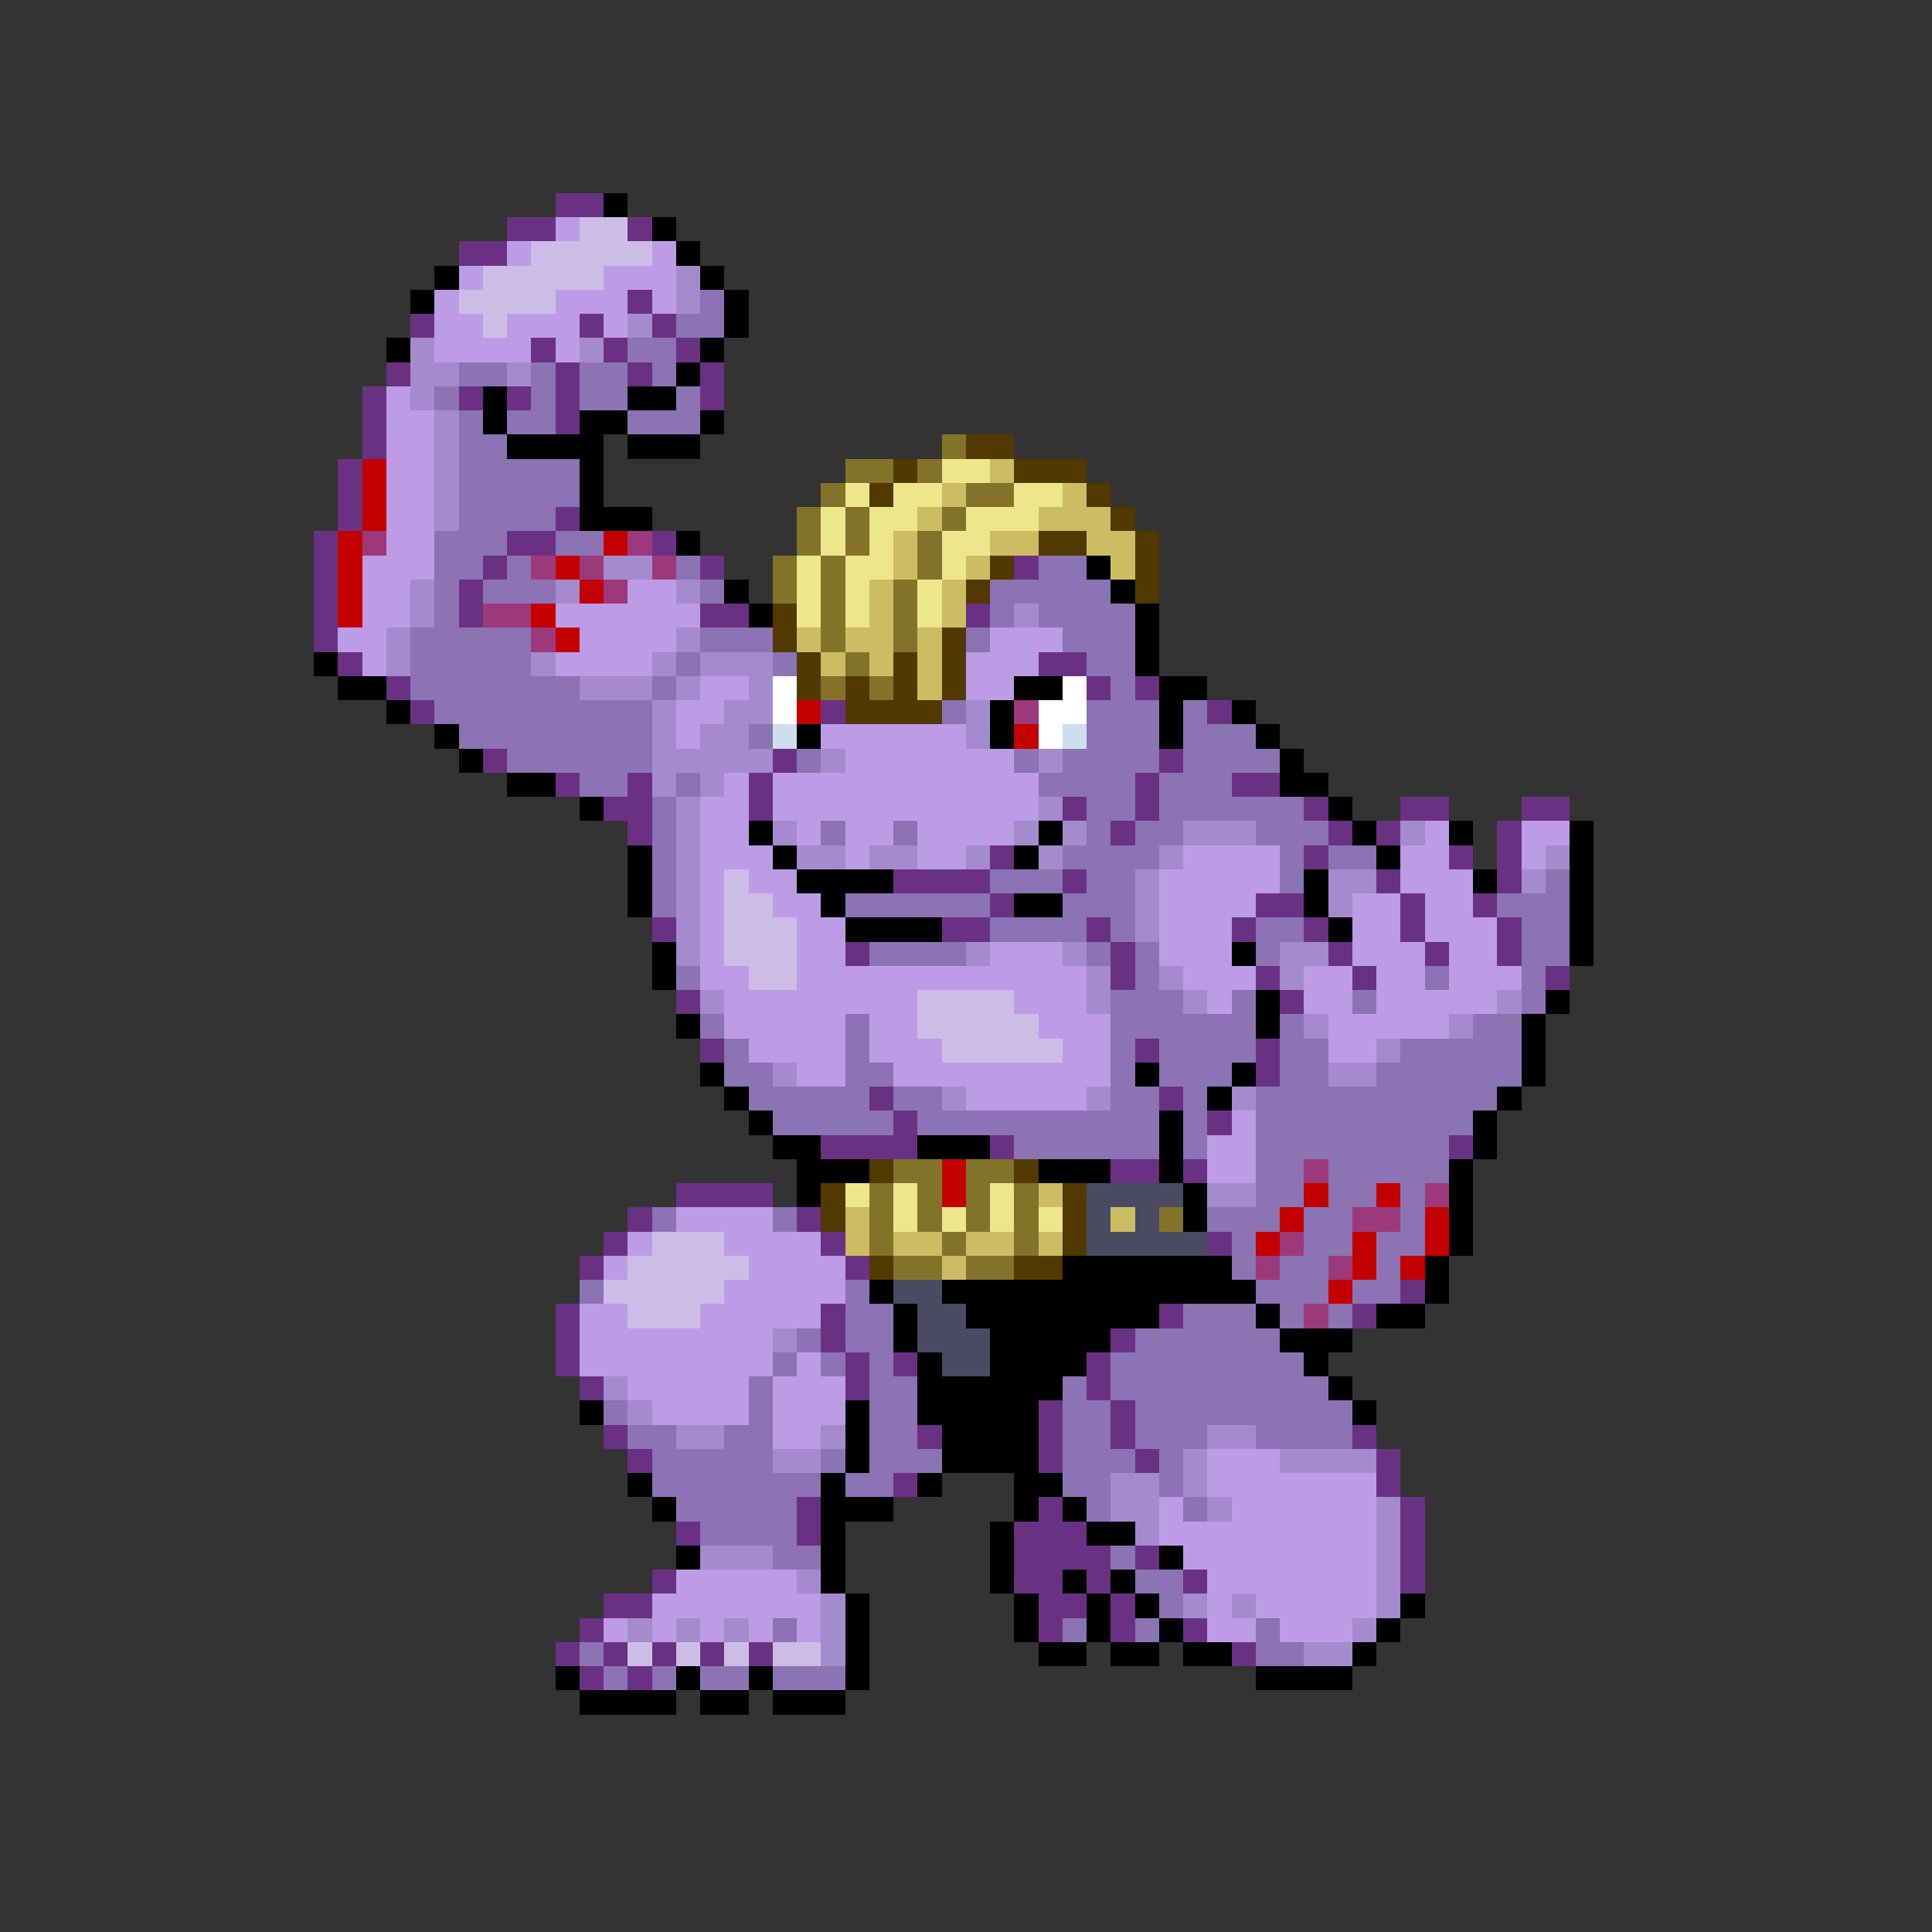 <svg xmlns="http://www.w3.org/2000/svg" viewBox="0 -0.5 80 80" shape-rendering="crispEdges">
<rect x="0" y="-0.5" width="80" height="80" fill="#333333" stroke="none"/>
<path stroke="#6a3183" d="M23 8h2M21 9h2M26 9h1M19 10h2M26 12h1M17 13h1M24 13h1M27 13h1M22 14h1M25 14h1M28 14h1M16 15h1M23 15h1M26 15h1M29 15h1M15 16h1M19 16h1M21 16h1M23 16h1M29 16h1M15 17h1M23 17h1M15 18h1M14 19h1M14 20h1M14 21h1M23 21h1M13 22h1M21 22h2M27 22h1M13 23h1M20 23h1M29 23h1M42 23h1M13 24h1M19 24h1M13 25h1M19 25h1M29 25h2M40 25h1M13 26h1M14 27h1M43 27h2M16 28h1M45 28h1M47 28h1M17 29h1M34 29h1M50 29h1M20 31h1M32 31h1M48 31h1M23 32h1M26 32h1M31 32h1M47 32h1M51 32h2M25 33h2M31 33h1M44 33h1M47 33h1M54 33h1M58 33h2M63 33h2M26 34h1M46 34h1M55 34h1M57 34h1M62 34h1M41 35h1M54 35h1M60 35h1M62 35h1M37 36h4M44 36h1M57 36h1M62 36h1M41 37h1M52 37h2M58 37h1M61 37h1M27 38h1M39 38h2M45 38h1M51 38h1M54 38h1M58 38h1M62 38h1M35 39h1M46 39h1M55 39h1M59 39h1M62 39h1M46 40h1M52 40h1M56 40h1M64 40h1M28 41h1M53 41h1M29 43h1M47 43h1M52 43h1M52 44h1M36 45h1M48 45h1M37 46h1M50 46h1M34 47h4M41 47h1M60 47h1M46 48h2M49 48h1M28 49h4M26 50h1M33 50h1M25 51h1M34 51h1M50 51h1M24 52h1M35 52h1M58 53h1M23 54h1M34 54h1M48 54h1M56 54h1M23 55h1M34 55h1M46 55h1M23 56h1M35 56h1M37 56h1M45 56h1M24 57h1M35 57h1M45 57h1M43 58h1M46 58h1M25 59h1M38 59h1M43 59h1M46 59h1M56 59h1M26 60h1M43 60h1M47 60h1M57 60h1M37 61h1M57 61h1M33 62h1M43 62h1M58 62h1M28 63h1M33 63h1M42 63h3M58 63h1M42 64h4M47 64h1M58 64h1M27 65h1M42 65h2M45 65h1M49 65h1M58 65h1M25 66h2M43 66h2M46 66h1M24 67h1M43 67h1M46 67h1M49 67h1M23 68h1M25 68h1M27 68h1M29 68h1M31 68h1M51 68h1M24 69h1M26 69h1" />
<path stroke="#000000" d="M25 8h1M27 9h1M28 10h1M18 11h1M29 11h1M17 12h1M30 12h1M30 13h1M16 14h1M29 14h1M28 15h1M20 16h1M26 16h2M20 17h1M24 17h2M29 17h1M21 18h4M26 18h3M24 19h1M24 20h1M24 21h3M28 22h1M45 23h1M30 24h1M46 24h1M31 25h1M47 25h1M47 26h1M13 27h1M47 27h1M14 28h2M42 28h2M48 28h2M16 29h1M41 29h1M48 29h1M51 29h1M18 30h1M33 30h1M41 30h1M48 30h1M52 30h1M19 31h1M53 31h1M21 32h2M53 32h2M24 33h1M55 33h1M31 34h1M43 34h1M56 34h1M60 34h1M65 34h1M26 35h1M32 35h1M42 35h1M57 35h1M65 35h1M26 36h1M33 36h4M54 36h1M61 36h1M65 36h1M26 37h1M34 37h1M42 37h2M54 37h1M65 37h1M35 38h4M55 38h1M65 38h1M27 39h1M51 39h1M65 39h1M27 40h1M52 41h1M64 41h1M28 42h1M52 42h1M63 42h1M63 43h1M29 44h1M47 44h1M51 44h1M63 44h1M30 45h1M50 45h1M62 45h1M31 46h1M48 46h1M61 46h1M32 47h2M38 47h3M48 47h1M61 47h1M33 48h3M43 48h3M48 48h1M60 48h1M33 49h1M49 49h1M60 49h1M49 50h1M60 50h1M60 51h1M44 52h7M59 52h1M36 53h1M39 53h13M59 53h1M37 54h1M40 54h8M52 54h1M57 54h2M37 55h1M41 55h5M53 55h3M38 56h1M41 56h4M54 56h1M38 57h6M55 57h1M24 58h1M35 58h1M38 58h5M56 58h1M35 59h1M39 59h4M35 60h1M39 60h4M26 61h1M34 61h1M38 61h1M42 61h2M27 62h1M34 62h3M42 62h1M44 62h1M34 63h1M41 63h1M45 63h2M28 64h1M34 64h1M41 64h1M48 64h1M34 65h1M41 65h1M44 65h1M46 65h1M35 66h1M42 66h1M45 66h1M47 66h1M58 66h1M35 67h1M42 67h1M45 67h1M48 67h1M57 67h1M35 68h1M43 68h2M46 68h2M49 68h2M56 68h1M23 69h1M28 69h1M31 69h1M35 69h1M52 69h4M24 70h4M29 70h2M32 70h3" />
<path stroke="#bd9ce6" d="M23 9h1M21 10h1M27 10h1M19 11h1M25 11h3M18 12h1M23 12h3M27 12h1M18 13h2M21 13h3M25 13h1M18 14h4M23 14h1M16 16h1M16 17h2M16 18h2M16 19h2M16 20h2M16 21h2M16 22h2M15 23h3M15 24h2M26 24h2M15 25h2M23 25h6M14 26h2M24 26h4M41 26h3M15 27h1M23 27h4M40 27h3M29 28h2M40 28h2M28 29h2M28 30h1M34 30h6M35 31h7M30 32h1M32 32h11M29 33h2M32 33h11M29 34h2M33 34h1M35 34h2M38 34h4M59 34h1M63 34h2M29 35h3M35 35h1M38 35h2M49 35h4M58 35h2M63 35h1M29 36h1M31 36h2M48 36h5M58 36h3M29 37h1M32 37h2M48 37h4M56 37h2M59 37h2M29 38h1M33 38h2M48 38h3M56 38h2M59 38h3M29 39h1M33 39h2M41 39h3M48 39h3M56 39h3M60 39h2M29 40h2M33 40h12M49 40h3M54 40h2M57 40h2M60 40h3M30 41h8M42 41h3M50 41h1M54 41h2M57 41h5M30 42h5M36 42h2M43 42h3M55 42h5M31 43h4M36 43h3M44 43h2M55 43h2M33 44h2M37 44h9M40 45h5M51 46h1M50 47h2M50 48h2M28 50h4M26 51h1M30 51h4M25 52h1M31 52h4M30 53h5M24 54h2M29 54h5M24 55h8M24 56h8M33 56h1M26 57h5M32 57h3M27 58h4M32 58h3M32 59h2M50 60h3M50 61h7M48 62h1M51 62h6M48 63h9M49 64h8M28 65h5M50 65h7M27 66h7M50 66h1M52 66h5M25 67h1M27 67h1M29 67h1M31 67h1M33 67h1M50 67h2M53 67h3" />
<path stroke="#cdbde6" d="M24 9h2M22 10h5M20 11h5M19 12h4M20 13h1M30 36h1M30 37h2M30 38h3M30 39h3M31 40h2M38 41h4M38 42h5M39 43h5M27 51h3M26 52h5M25 53h5M26 54h3M26 68h1M28 68h1M30 68h1M32 68h2" />
<path stroke="#a48bcd" d="M28 11h1M28 12h1M26 13h1M17 14h1M24 14h1M17 15h2M21 15h1M17 16h1M18 17h1M18 18h1M18 19h1M18 20h1M18 21h1M25 23h2M17 24h1M23 24h1M28 24h1M17 25h1M42 25h1M16 26h1M28 26h1M16 27h1M22 27h1M27 27h1M29 27h3M24 28h3M28 28h1M31 28h1M27 29h1M30 29h2M40 29h1M27 30h1M29 30h2M40 30h1M27 31h5M34 31h1M43 31h1M27 32h1M29 32h1M28 33h1M43 33h1M28 34h1M32 34h1M42 34h1M44 34h1M49 34h3M58 34h1M28 35h1M33 35h2M36 35h2M40 35h1M43 35h1M48 35h1M64 35h1M28 36h1M47 36h1M55 36h2M63 36h1M28 37h1M47 37h1M55 37h1M28 38h1M47 38h1M28 39h1M40 39h1M44 39h1M53 39h2M45 40h1M48 40h1M53 40h1M29 41h1M45 41h1M49 41h1M62 41h1M54 42h1M60 42h1M57 43h1M32 44h1M55 44h2M39 45h1M45 45h1M51 45h1M50 49h2M32 55h1M25 57h1M26 58h1M28 59h2M34 59h1M50 59h2M32 60h2M49 60h1M53 60h4M46 61h2M49 61h1M46 62h2M50 62h1M57 62h1M47 63h1M57 63h1M29 64h3M57 64h1M33 65h1M57 65h1M34 66h1M49 66h1M51 66h1M57 66h1M26 67h1M28 67h1M30 67h1M34 67h1M56 67h1M34 68h1M54 68h2" />
<path stroke="#8b73b4" d="M29 12h1M28 13h2M26 14h2M19 15h2M22 15h1M24 15h2M27 15h1M18 16h1M22 16h1M24 16h2M28 16h1M19 17h1M21 17h2M26 17h3M19 18h2M19 19h5M19 20h5M19 21h4M18 22h3M23 22h2M18 23h2M21 23h1M28 23h1M43 23h2M18 24h1M20 24h3M29 24h1M41 24h5M18 25h1M41 25h1M43 25h4M17 26h5M29 26h3M40 26h1M44 26h3M17 27h5M28 27h1M32 27h1M45 27h2M17 28h7M27 28h1M46 28h1M18 29h9M39 29h1M45 29h3M49 29h1M19 30h8M31 30h1M45 30h3M49 30h3M21 31h6M33 31h1M42 31h1M44 31h4M49 31h4M24 32h2M28 32h1M43 32h4M48 32h3M27 33h1M45 33h2M48 33h6M27 34h1M34 34h1M37 34h1M45 34h1M47 34h2M52 34h3M27 35h1M44 35h4M53 35h1M55 35h2M27 36h1M41 36h3M45 36h2M53 36h1M64 36h1M27 37h1M35 37h6M44 37h3M62 37h3M41 38h4M46 38h1M52 38h2M63 38h2M36 39h4M45 39h1M47 39h1M52 39h1M63 39h2M28 40h1M47 40h1M59 40h1M63 40h1M46 41h3M51 41h1M56 41h1M63 41h1M29 42h1M35 42h1M46 42h6M53 42h1M61 42h2M30 43h1M35 43h1M46 43h1M48 43h4M53 43h2M58 43h5M30 44h2M35 44h2M46 44h1M48 44h3M53 44h2M57 44h6M31 45h5M37 45h2M46 45h2M49 45h1M52 45h10M32 46h5M38 46h10M49 46h1M52 46h9M42 47h6M49 47h1M52 47h8M52 48h2M55 48h5M52 49h2M55 49h2M58 49h1M27 50h1M32 50h1M50 50h3M54 50h2M58 50h1M51 51h1M54 51h2M57 51h2M51 52h1M53 52h2M57 52h1M24 53h1M35 53h1M52 53h3M56 53h2M35 54h2M49 54h3M53 54h1M55 54h1M33 55h1M35 55h2M47 55h6M32 56h1M34 56h1M36 56h1M46 56h8M31 57h1M36 57h2M44 57h1M46 57h9M25 58h1M31 58h1M36 58h2M44 58h2M47 58h9M26 59h2M30 59h2M36 59h2M44 59h2M47 59h3M52 59h4M27 60h5M34 60h1M36 60h3M44 60h3M48 60h1M27 61h7M35 61h2M44 61h2M48 61h1M28 62h5M45 62h1M49 62h1M29 63h4M32 64h2M46 64h1M47 65h2M48 66h1M32 67h1M44 67h1M47 67h1M52 67h1M24 68h1M52 68h2M25 69h1M27 69h1M29 69h2M32 69h3" />
<path stroke="#837329" d="M39 18h1M35 19h2M38 19h1M34 20h1M40 20h2M33 21h1M35 21h1M39 21h1M33 22h1M35 22h1M38 22h1M32 23h1M34 23h1M38 23h1M32 24h1M34 24h1M37 24h1M34 25h1M37 25h1M34 26h1M37 26h1M35 27h1M34 28h1M36 28h1M37 48h2M40 48h2M36 49h1M38 49h1M40 49h1M42 49h1M36 50h1M38 50h1M40 50h1M42 50h1M48 50h1M36 51h1M39 51h1M42 51h1M37 52h2M40 52h2" />
<path stroke="#523900" d="M40 18h2M37 19h1M42 19h3M36 20h1M45 20h1M46 21h1M43 22h2M47 22h1M41 23h1M47 23h1M40 24h1M47 24h1M32 25h1M32 26h1M39 26h1M33 27h1M37 27h1M39 27h1M33 28h1M35 28h1M37 28h1M39 28h1M35 29h4M36 48h1M42 48h1M34 49h1M44 49h1M34 50h1M44 50h1M44 51h1M36 52h1M42 52h2" />
<path stroke="#c50000" d="M15 19h1M15 20h1M15 21h1M14 22h1M25 22h1M14 23h1M23 23h1M14 24h1M24 24h1M14 25h1M22 25h1M23 26h1M33 29h1M42 30h1M39 48h1M39 49h1M54 49h1M57 49h1M53 50h1M59 50h1M52 51h1M56 51h1M59 51h1M56 52h1M58 52h1M55 53h1" />
<path stroke="#eee68b" d="M39 19h2M35 20h1M37 20h2M42 20h2M34 21h1M36 21h2M40 21h3M34 22h1M36 22h1M39 22h2M33 23h1M35 23h2M39 23h1M33 24h1M35 24h1M38 24h1M33 25h1M35 25h1M38 25h1M35 49h1M37 49h1M41 49h1M37 50h1M39 50h1M41 50h1M43 50h1" />
<path stroke="#cdbd62" d="M41 19h1M39 20h1M44 20h1M38 21h1M43 21h3M37 22h1M41 22h2M45 22h2M37 23h1M40 23h1M46 23h1M36 24h1M39 24h1M36 25h1M39 25h1M33 26h1M35 26h2M38 26h1M34 27h1M36 27h1M38 27h1M38 28h1M43 49h1M35 50h1M46 50h1M35 51h1M37 51h2M40 51h2M43 51h1M39 52h1" />
<path stroke="#9c397b" d="M15 22h1M26 22h1M22 23h1M24 23h1M27 23h1M25 24h1M20 25h2M22 26h1M42 29h1M54 48h1M59 49h1M56 50h2M53 51h1M52 52h1M55 52h1M54 54h1" />
<path stroke="#ffffff" d="M32 28h1M44 28h1M32 29h1M43 29h2M43 30h1" />
<path stroke="#cddeee" d="M32 30h1M44 30h1" />
<path stroke="#4a4a62" d="M45 49h4M45 50h1M47 50h1M45 51h5M37 53h2M38 54h2M38 55h3M39 56h2" />
</svg>